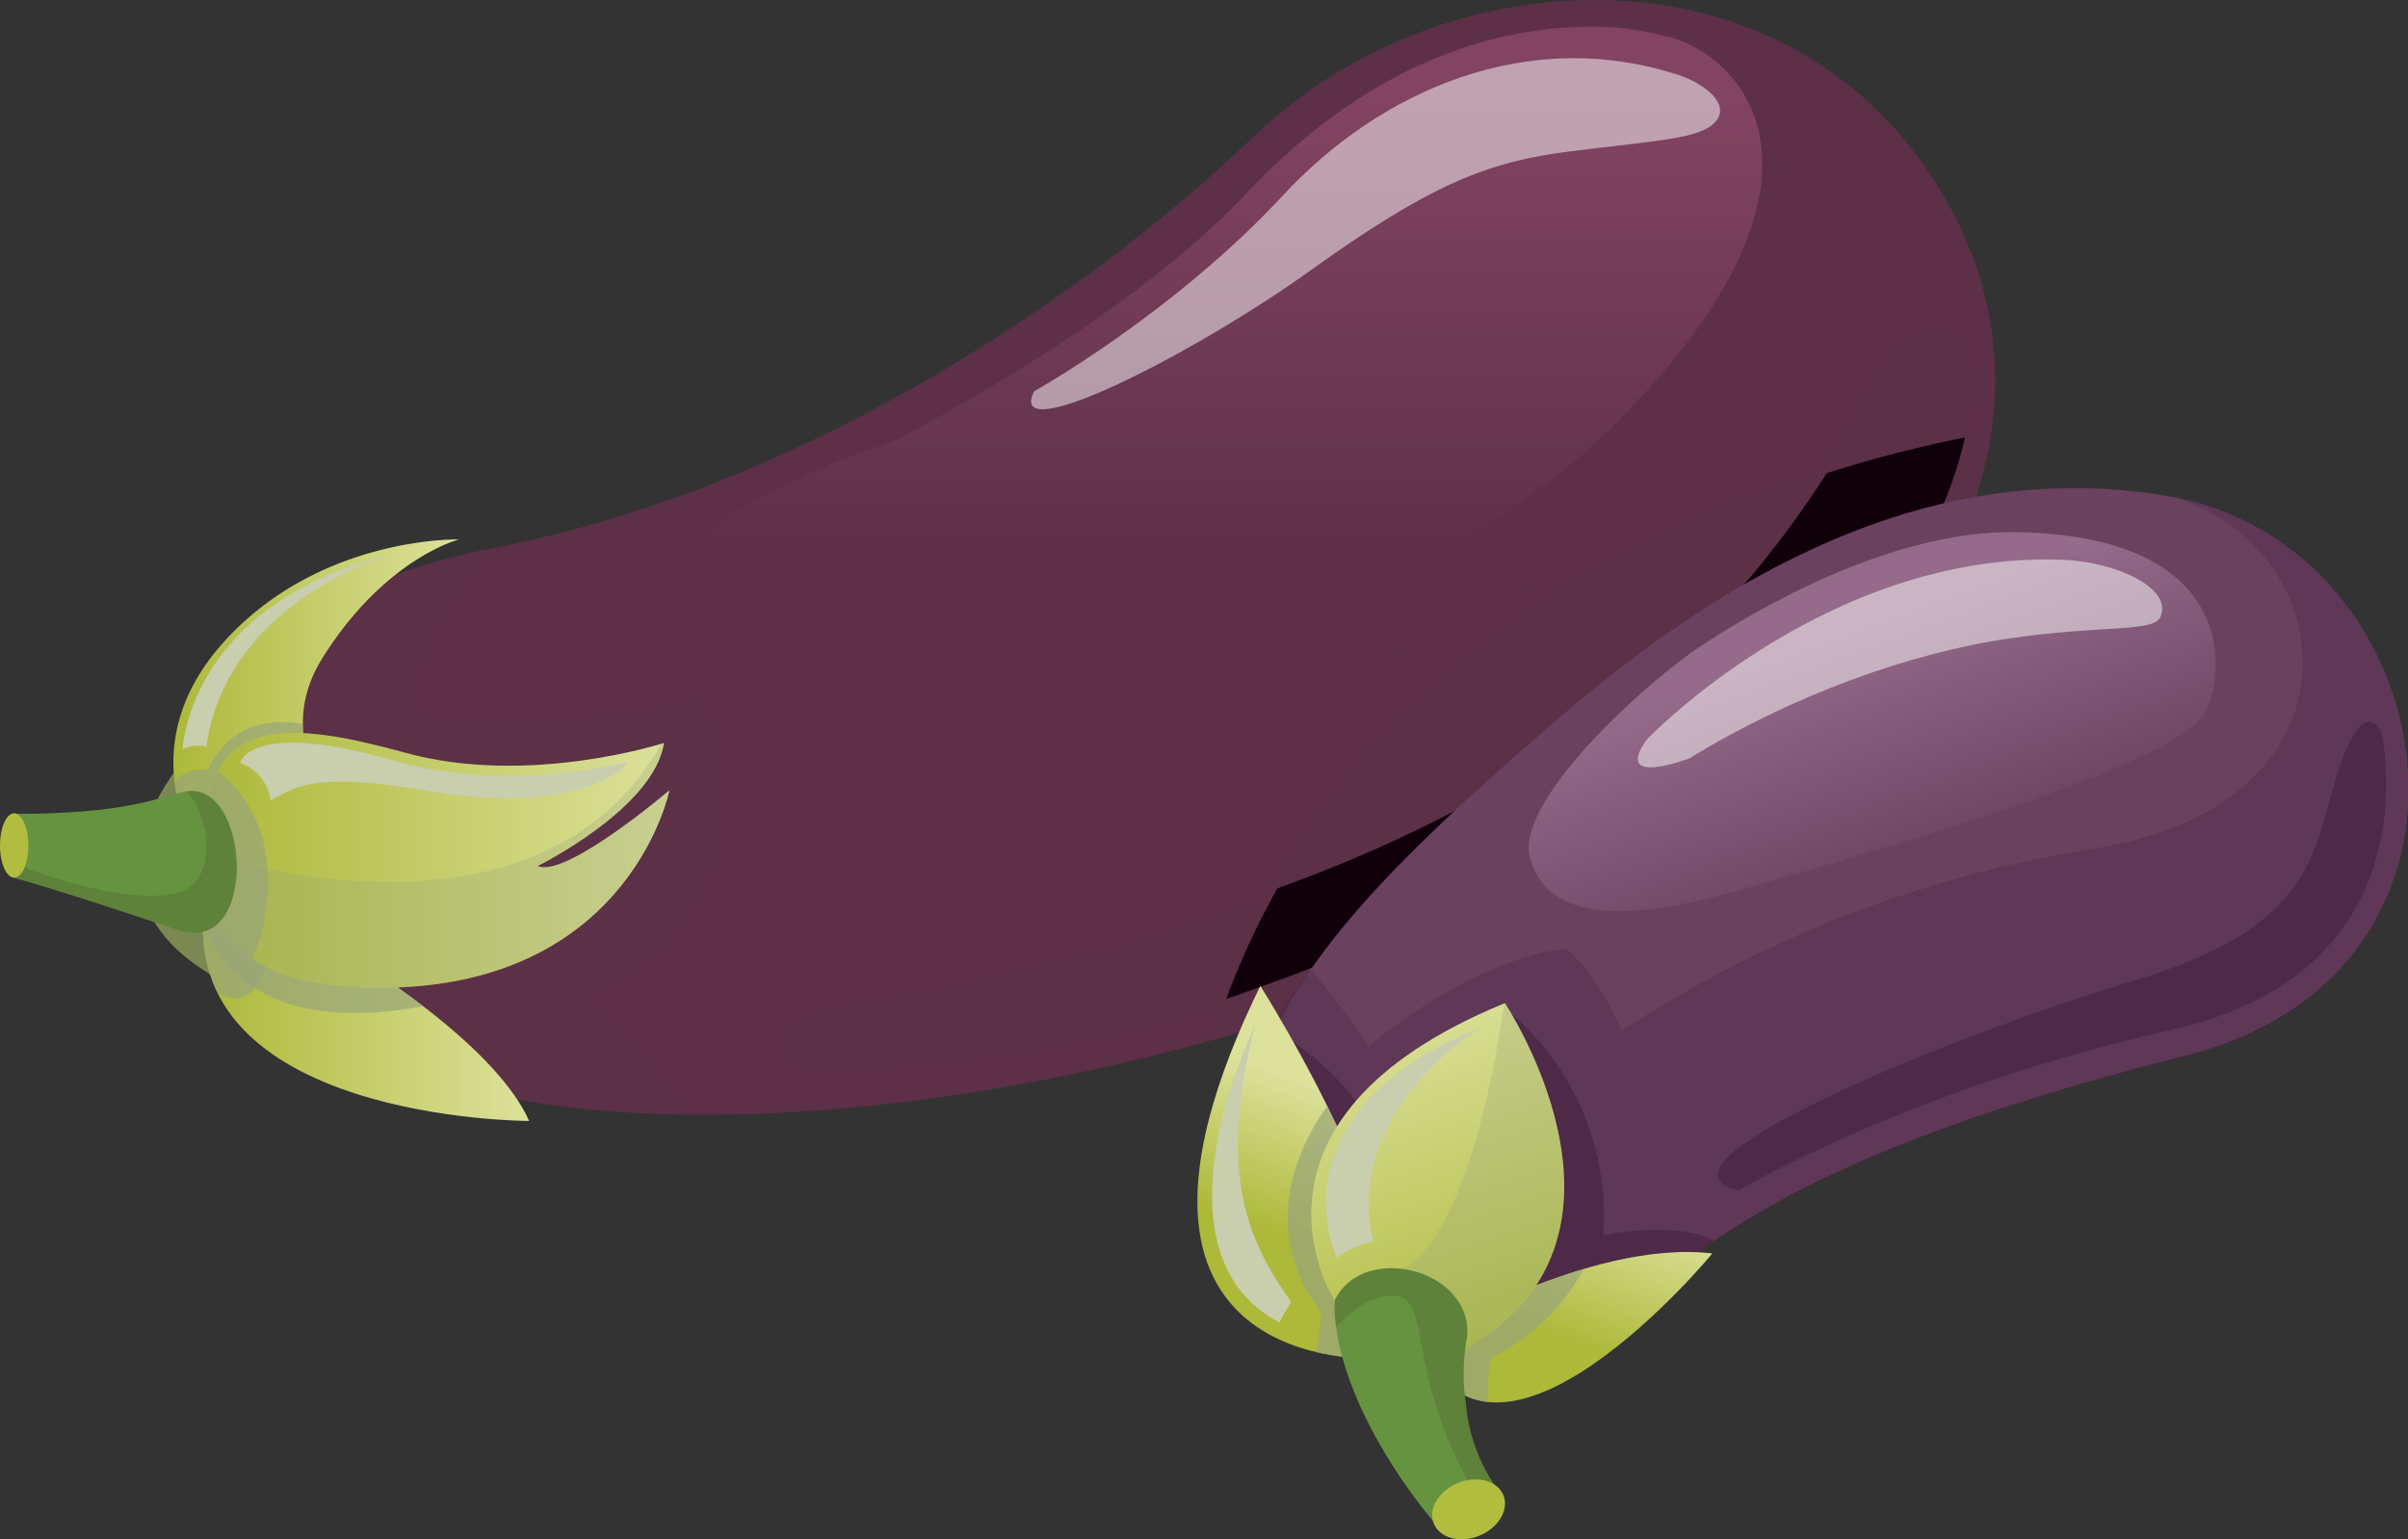 <svg xmlns="http://www.w3.org/2000/svg" xmlns:xlink="http://www.w3.org/1999/xlink" viewBox="0 0 254.42 162.66"><rect x="0" y="0" width="254.42" height="162.66" fill="#333333" stroke="none"/><defs><style>.cls-1{isolation:isolate;}.cls-2{fill:#7b8852;}.cls-3,.cls-4,.cls-5{fill:#5d3047;}.cls-11,.cls-14,.cls-24,.cls-4{opacity:0.3;}.cls-11,.cls-14,.cls-15,.cls-24,.cls-4,.cls-5,.cls-8{mix-blend-mode:multiply;}.cls-21,.cls-22,.cls-5{opacity:0.5;}.cls-6{fill:#10000a;}.cls-7{fill:url(#linear-gradient);}.cls-11,.cls-8{fill:#99a579;}.cls-8{opacity:0.7;}.cls-9{fill:url(#linear-gradient-2);}.cls-10{fill:url(#linear-gradient-3);}.cls-12{fill:#66933f;}.cls-13{fill:#6a4260;}.cls-14{fill:#472143;}.cls-15{fill:#351434;opacity:0.4;}.cls-16{fill:url(#linear-gradient-4);}.cls-17{fill:url(#linear-gradient-5);}.cls-18{fill:url(#linear-gradient-6);}.cls-19{fill:url(#linear-gradient-7);}.cls-20{fill:url(#linear-gradient-8);}.cls-21,.cls-22{fill:#fff;}.cls-21,.cls-23{mix-blend-mode:overlay;}.cls-23{fill:#c9ceaf;}.cls-24{fill:#4c5b2f;}.cls-25{fill:#b1bd3f;}</style><linearGradient id="linear-gradient" x1="18.34" y1="72.4" x2="48.51" y2="72.4" gradientUnits="userSpaceOnUse"><stop offset="0" stop-color="#acb939"/><stop offset="1" stop-color="#dce19b"/></linearGradient><linearGradient id="linear-gradient-2" x1="21.45" y1="102.14" x2="55.9" y2="102.14" xlink:href="#linear-gradient"/><linearGradient id="linear-gradient-3" x1="21.77" y1="90.92" x2="70.7" y2="90.92" xlink:href="#linear-gradient"/><linearGradient id="linear-gradient-4" x1="136.56" y1="131.02" x2="142.1" y2="116.08" xlink:href="#linear-gradient"/><linearGradient id="linear-gradient-5" x1="163.97" y1="141.2" x2="169.52" y2="126.26" xlink:href="#linear-gradient"/><linearGradient id="linear-gradient-6" x1="158.5" y1="145.62" x2="145.33" y2="106.54" xlink:href="#linear-gradient"/><linearGradient id="linear-gradient-7" x1="-1683.69" y1="-2202.03" x2="-1683.37" y2="-2202.03" gradientTransform="matrix(1.68, 156.54, 156.54, -1.68, 347676.6, 259878.74)" gradientUnits="userSpaceOnUse"><stop offset="0" stop-color="#834462"/><stop offset="1" stop-color="#5d3047"/></linearGradient><linearGradient id="linear-gradient-8" x1="-1685.02" y1="-2200.23" x2="-1684.7" y2="-2200.23" gradientTransform="matrix(29.23, 80.39, 80.39, -29.23, 226337.55, 71206.2)" gradientUnits="userSpaceOnUse"><stop offset="0" stop-color="#956a8b"/><stop offset="1" stop-color="#6a4260"/></linearGradient></defs><title>Asset 17</title><g class="cls-1"><g id="Layer_2" data-name="Layer 2"><g id="Layer_1-2" data-name="Layer 1"><path class="cls-2" d="M19.28,80.49S6.53,94.8,23.64,103.75,19.28,80.49,19.28,80.49Z"/><path class="cls-3" d="M19,83.25S20.79,64,52.3,57.88s61.25-25.38,80.5-43.76,55.13-21,71.75,5.25.89,61.26-56.87,84c-41,16.14-103.26,22.75-120.76-1.75Z"/><path class="cls-4" d="M192.38,6.87c6.19,13.83-5.48,30.8-5.48,30.8C160.91,77.45,86,92.4,55.74,90.89,33.49,89.77,19,83.25,19,83.25l7.88,18.38c17.5,24.5,79.78,17.89,120.76,1.75,57.76-22.75,73.5-57.75,56.87-84A41.11,41.11,0,0,0,192.38,6.87Z"/><path class="cls-5" d="M206.71,36.38a4,4,0,0,1,.67.83c1.34,2.38.48,8.36-.65,11.78-3.54,10.66-10.1,18.92-18.43,26.36-7.56,6.76-17,11.45-25.8,16.42-22.88,12.9-45.75,19.18-73.09,21.11-8.65.6-8.74-4.71,0-6.2s19-3.67,26.13-5.53c12.2-3.18,41.18-11,64-34.31a111.66,111.66,0,0,0,18.34-25.52C199.6,38,203.29,32.75,206.71,36.38Z"/><path class="cls-5" d="M128,109.93a202.36,202.36,0,0,0,19.67-6.55c39.89-15.71,59.74-37.27,62.72-57.75C196.18,48.08,143.28,60.41,128,109.93Z"/><path class="cls-6" d="M193,50a99.34,99.34,0,0,1-13.48,16.87c-13.35,13.65-30.32,21.86-44.55,27a81.83,81.83,0,0,0-5.41,11.68,287.1,287.1,0,0,0,33-13.71c32.92-16,42.49-34.21,45.05-45.61A135.38,135.38,0,0,0,193,50Z"/><path class="cls-5" d="M44.63,113.63c7.94,2.71,17.5,4,27.84,4.15-3.75-5.16-11.53-12.67-11.53-12.67C82.62,96.77,73.73,74,73.73,74A68.12,68.12,0,0,1,44,75.92c-2.22-5.56,3.65-14.41,7.26-17.83h0l-1.37.3h0l-1.33.32h0l-1.31.33h0l-1.27.35h0l-1.24.37h0l-1.2.38h0C20.85,67.67,19.1,82.72,19,83.24h0l7.88,18.38C30,105.91,36.7,110.15,44.63,113.63Z"/><path class="cls-7" d="M20,87.81s-5.58-9.69,3.6-19.92C33.73,56.61,48.51,57,48.51,57s-7.78,1.95-14.39,12.45c-5.3,8.43,2,12.84-5.54,15.07A81,81,0,0,0,20,87.81Z"/><path class="cls-8" d="M22,81.29c-2-.07-3.11.66-3.55,1.28a15.89,15.89,0,0,0,1.46,5.06l.2.14a78.56,78.56,0,0,1,8.46-3.26c5-1.5,3.41-4,3.41-8C24.2,75.12,22,81.29,22,81.29Z"/><path class="cls-9" d="M31.79,97.83s19.83,10.89,24.11,20.62c0,0-37.73,0-34.23-23.34C25,72.75,31.79,97.83,31.79,97.83Z"/><path class="cls-8" d="M44.72,106.33a116,116,0,0,0-12.93-8.5s-.2-.74-.55-1.85c-5-.1-9,.36-9.61,1.62C21.63,97.6,24.21,110.12,44.72,106.33Z"/><path class="cls-8" d="M28.71,99.58c1-5.76-3.46-8.35-6.57-7.17-.16.81-.32,1.7-.47,2.7A16.23,16.23,0,0,0,23,104.92C24.86,106,27.54,106.19,28.71,99.58Z"/><path class="cls-10" d="M22,93.84s-.47,11.36,20.13,10.5c24.64-1,28.6-20.83,28.6-20.83s-11,9.36-13.92,8c0,0,12.31-6.09,13.34-13,0,0-14.35,4.66-27.44,1C32.12,76.62,23,75.3,21.77,85.67Z"/><path class="cls-11" d="M70.7,83.51s-11,9.36-13.92,8c0,0,12.31-6.09,13.34-13l-.25.07C57.22,101.18,24.33,90.83,24.33,90.83a11.18,11.18,0,0,0-2.48-1.75L22,93.84s-.47,11.36,20.13,10.5C66.74,103.32,70.7,83.51,70.7,83.51Z"/><path class="cls-8" d="M26.53,101.3a11.31,11.31,0,0,0,1.38-4c1.85-9.79-3.08-14.49-4.91-15.86a11.85,11.85,0,0,0-1.23,4.2l.2,8.17S21.79,98.19,26.53,101.3Z"/><path class="cls-12" d="M1.43,92.74S6.16,94,18.76,98.26c8.76,3,7.69-16.2.67-14.59C16.5,84.35,13.13,86,1.66,86Z"/><path class="cls-13" d="M141.47,134s-12.08-3.79-9.36-17.4,15.17-25.67,32.28-40.45S203.44,48.06,229,52.42c29.56,5.06,37.34,50.17,1.94,59.12-30.56,7.73-47.84,15.95-59.12,27.22Z"/><path class="cls-14" d="M229.81,52.59c17.8,5.51,20.85,32.27-8.43,37.06a127.51,127.51,0,0,0-50.06,19.28c-2.55-6.06-5.8-8.7-5.8-8.7-10.36,1.17-20.93,10.36-20.93,10.36-1.13-2.13-4.55-6.22-6-8.09a21,21,0,0,0-5,9,80.85,80.85,0,0,0-1.61,12c1.61,8.1,9.47,10.57,9.47,10.57l30.31,4.76.75-.72a67.44,67.44,0,0,1,11.91-9l-.08,0c10.82-6.61,25.54-12.15,46.54-17.46C266,102.68,258.66,58.36,229.81,52.59Z"/><path class="cls-15" d="M169.38,130.54a28.15,28.15,0,0,0-10.08-23.75l-14,13.12c-2.76-6.49-9.94-10.64-9.94-10.64l5.32,24.45a6.67,6.67,0,0,0,.74.28l29.95,4.71.62-.19.49-.48a68.47,68.47,0,0,1,8.62-6.93C176.9,128.89,169.38,130.54,169.38,130.54Z"/><path class="cls-16" d="M145.54,143.53s-32.69,2.12-12.38-39.35C133.16,104.18,152.31,134.23,145.54,143.53Z"/><path class="cls-8" d="M139.55,138.56a16.77,16.77,0,0,1-.55,4.3,24.4,24.4,0,0,0,6.54.67c3.84-5.29-.68-17.27-5.3-26.63C138.24,119.51,132.31,129.28,139.55,138.56Z"/><path class="cls-17" d="M150,141.78s17.7-10.89,30.92-9.33C180.94,132.45,157.8,160.45,150,141.78Z"/><path class="cls-8" d="M167.32,134.1a81.9,81.9,0,0,0-16.8,7.39l-.38.55c1.75,4,4.23,5.79,7.05,6.1a18.67,18.67,0,0,1,.36-4.67A22.07,22.07,0,0,0,167.32,134.1Z"/><path class="cls-18" d="M141,137.41s-12.25-19,18-31.41c0,0,15.55,23.34-2.33,35.39C156.64,141.39,146,150.24,141,137.41Z"/><path class="cls-11" d="M158.92,106c-.71,5.18-4.4,28.7-13.13,28.7-4.29,0,.53,4.91,7.69,8.6a15.43,15.43,0,0,0,3.16-1.93C174.52,129.34,159,106,159,106Z"/><path class="cls-19" d="M167.89,2.83c-8.28,0-22.29,2.72-36.37,17.78-13.13,14-37.42,26.15-37.42,26.15S63.34,56.24,69,68.8C70.85,73,78.34,75,88.61,75,111.42,75,150.3,65,170.19,45.26c26.6-26.33,13.95-40,5.24-41.56A28.3,28.3,0,0,0,167.89,2.83Z"/><path class="cls-20" d="M212.42,56.23c-11,0-23.47,6-32.4,11.82-6.23,4.06-19.85,16.54-18.39,22.47,2.51,10.22,20.12,4.1,26.33,2.34,36-10.26,42.49-14.62,44.62-17s5.83-19.37-19.89-19.63Z"/><path class="cls-15" d="M183.68,125.78s18.12-10.76,45.87-17,22.09-31.14,22.09-31.14-1.7-4.82-4.53,3.68-2,16.42-21.8,22.36S172.64,123.23,183.68,125.78Z"/><path class="cls-21" d="M174,78.14s18.89-19.83,43.75-19c5.8.19,11.88,3,10.5,6.08-.72,1.59-6.08.82-15.74,2.21-10.67,1.52-23.21,6.07-34,12.7C178.5,80.13,170.3,83.28,174,78.14Z"/><path class="cls-22" d="M109.26,41.35S124,33.12,135.61,20.59C145.69,9.72,161.4,2.53,177.74,8.06c2.46.91,5.13,3,3.5,4.82S175.11,14.82,165.9,16c-8.69,1.06-14.84,3.53-27.47,12.6C125.48,37.85,106.24,47.4,109.26,41.35Z"/><path class="cls-23" d="M19.3,79.16s.53-15.38,22.27-20.68c0,0-17.63,4.91-19.76,20.42A3.53,3.53,0,0,0,19.3,79.16Z"/><path class="cls-23" d="M25.39,80.62s.94-4.64,16.18-.26c12.46,3.58,24.26.13,24.66.26s-5,5.71-21.21,2.92c-12.62-2.17-14.05-.05-16.44,1A4.89,4.89,0,0,0,25.39,80.62Z"/><path class="cls-24" d="M19.65,83.63c2.42,2,3.76,10-1.38,10.83-5.71,1-14-2.19-16.79-3.14l-.05,1.42S6.16,94,18.76,98.26C27.43,101.2,26.47,82.48,19.65,83.63Z"/><path class="cls-25" d="M3,89.34c0,1.88-.67,3.4-1.5,3.4S0,91.22,0,89.34s.67-3.4,1.49-3.4S3,87.46,3,89.34Z"/><path class="cls-23" d="M141.25,132.9s-7.39-15.24,15.41-24.43c0,0-14.92,8.77-11.56,22.73A9.86,9.86,0,0,0,141.25,132.9Z"/><path class="cls-23" d="M136.44,137.59c-4.57-6.34-7.87-13.78-3.82-29.26,0,0-11.78,23.91,2.57,31.42A18.4,18.4,0,0,1,136.44,137.59Z"/><path class="cls-12" d="M158.77,158.12a18.25,18.25,0,0,1-3.89-9.75,21.59,21.59,0,0,1,0-6.42,5.61,5.61,0,0,0-1-4.7c-2.72-3.85-10.25-4.73-12.74-.06a1.71,1.71,0,0,0-.11.22c0,.16,0,.32,0,.48a5.81,5.81,0,0,0,0,1c.82,10.92,10.44,21.89,10.44,21.89Z"/><path class="cls-24" d="M158.77,158.12a18.25,18.25,0,0,1-3.89-9.75,21.59,21.59,0,0,1,0-6.42,5.61,5.61,0,0,0-1-4.7c-2.72-3.85-10.25-4.73-12.74-.06a1.71,1.71,0,0,0-.11.22c0,.16,0,.32,0,.48a5.81,5.81,0,0,0,0,1c0,.46.09.91.16,1.37,1.15-1.31,3.23-3.23,5.67-3.34,4.95-.2,1,8.08,9.65,22Z"/><path class="cls-25" d="M158.84,158c.63,1.53-.51,3.45-2.54,4.28s-4.19.25-4.81-1.29.51-3.45,2.54-4.28S158.21,156.45,158.84,158Z"/></g></g></g></svg>